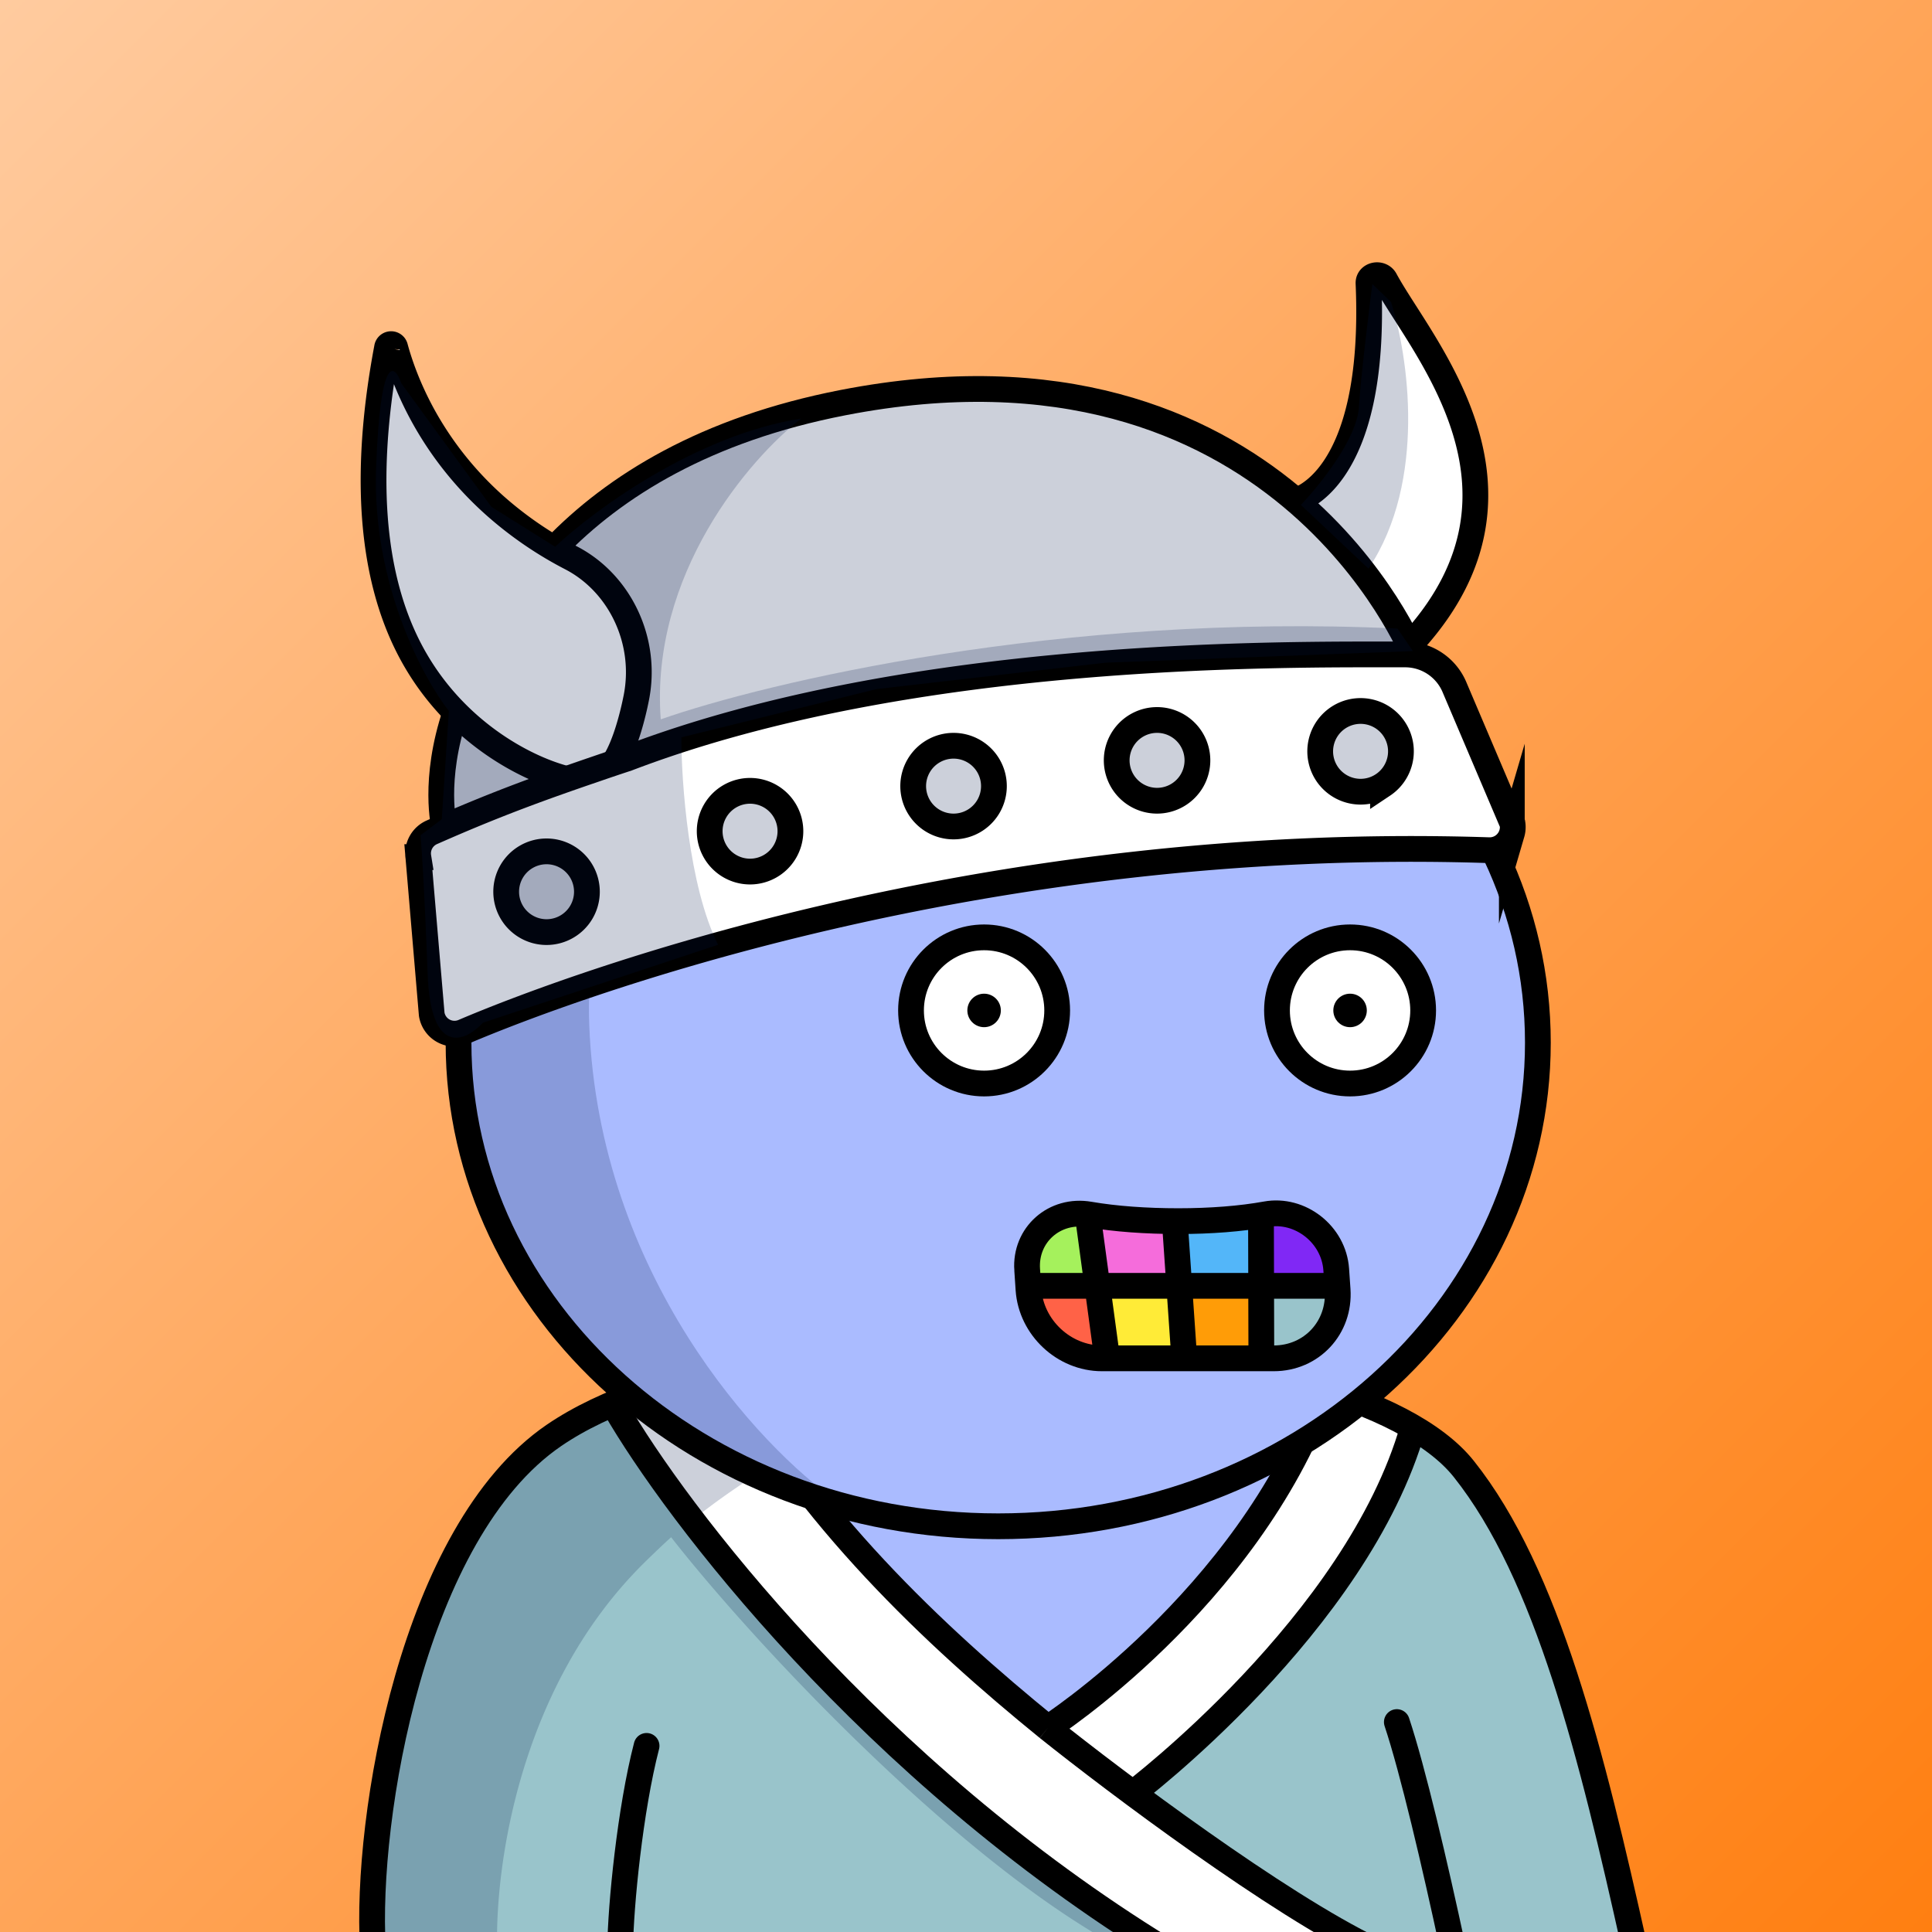 <svg
      xmlns="http://www.w3.org/2000/svg"
      preserveAspectRatio="xMidYMin meet"
      fill="none"
      viewBox="0 0 1500 1500"
    >
      <rect x="0" y="0" width="1500" height="1500" fill="#333333" stroke="none"/>
      <g>
      <path fill="url(#prefix__paint0_linear_53_30459)" d="M0 0h1500v1500H0z"/><defs><linearGradient id="prefix__paint0_linear_53_30459" x1="0" y1="0" x2="1500" y2="1500" gradientUnits="userSpaceOnUse"><stop stop-color="#FFCB9F"/><stop offset="1" stop-color="#FF7F11"/></linearGradient></defs>
      <g clip-path="url(#prefix__clip0_53_27489)"><path d="M460.5 1094.5c-138.4 66.4-174 309.33-174.5 422.5h983.5c-12.5-72.17-53.2-244.1-116-354.5-78.5-138-520-151-693-68z" fill="#99C4CB"/><path d="M814.5 1339c-132.8-90.8-222.333-220.83-250.5-274.5 220.8-38.8 400.333-4.17 462.5 18-27.2 103.6-152.667 214.17-212 256.5z" fill="#ABF"/><path d="M884 1393l153 107.5H884l-134-99-121-113-68-76.5-87.5-118 16.5-4 31.5-13 39.5-12.5 95 136.5 159.5 139L923 1237.5l52.5-51.5 56.5-105 29 11.5 33 17 2.5 14-37 81.5-71 92.5L884 1393z" fill="#fff"/><path d="M499.998 1213.5c-101.2 100-117.834 249-113.5 311l-99.502-13c-1.6-110.8 39-247.5 59.5-302l39.501-52.5 15.5-20.5 66.5-42.5c149.6-59.6 294-54.83 347.5-45-39.584 8.27-114.025 31.61-188.997 72.62a710.622 710.622 0 00-19 10.78c-24.668 14.51-49.078 30.97-72 49.47L690 1351.5 880 1500l8 21.5c-127.8-59.4-298.795-240.83-366.942-328-5.822 5.19-15.516 14.52-21.06 20z" fill="#001647" fill-opacity=".2"/><path d="M289.5 1512.5c-6-101.5 31-323.03 140.5-398 158.5-108.51 616.5-87 706.5 26 64.91 81.5 99.5 222.5 132.5 371M1084.5 1337c12.33 37 29.5 110.3 43.5 175.5m-646.5 0c.333-32.83 7.7-107.6 20.5-157" stroke="#000" stroke-width="20" stroke-linecap="round"/><path d="M813.56 1341.57S967.5 1242.5 1026.5 1083m-212.94 258.57C725.5 1270 627 1177.5 563 1060m250.56 281.57C866.706 1384.05 991.7 1478 1066.5 1514m-589-421.5c47.333 82.17 199 281.5 427 421.5m-25-121.76s174.01-131.44 217.5-283.74" stroke="#000" stroke-width="20" stroke-miterlimit="10"/></g><defs><clipPath id="prefix__clip0_53_27489"><path fill="#fff" d="M0 0h1500v1500H0z"/></clipPath></defs>
      <g clip-path="url(#prefix__clip0_299_662)"><path d="M775 1185c231.41 0 419-168.12 419-375.5 0-207.383-187.59-375.5-419-375.5-231.407 0-419 168.117-419 375.5 0 207.38 187.593 375.5 419 375.5z" fill="#ABF"/><path d="M457.5 796c7.6 194 131.833 327.5 193 370l-130-55.5L438 1034l-57.5-89.5-27-106 11-104L394 662l45-82.5 83.5-69.5 109-54.182 28.5-1C569.452 513.314 451.119 633.132 457.5 796z" fill="#001647" fill-opacity=".2"/><path d="M775 1185c231.41 0 419-168.12 419-375.5 0-207.383-187.59-375.5-419-375.5-231.407 0-419 168.117-419 375.5 0 207.38 187.593 375.5 419 375.5z" stroke="#000" stroke-width="20"/></g><defs><clipPath id="prefix__clip0_299_662"><path fill="#fff" d="M0 0h1500v1500H0z"/></clipPath></defs>
      <g clip-path="url(#prefix__clip0_53_29421)"><path d="M914.5 1067.2a53.704 53.704 0 0049.612-33.15 53.7 53.7 0 00-39.136-73.217 53.701 53.701 0 00-55.126 22.834 53.696 53.696 0 00-4.962 50.383 53.569 53.569 0 0011.64 17.42 53.673 53.673 0 0017.422 11.64 53.676 53.676 0 0020.55 4.09z" fill="#fff" stroke="#000" stroke-width="20" stroke-miterlimit="10" stroke-linecap="round"/><path d="M764.05 841.24c31.336 0 56.74-25.404 56.74-56.74 0-31.337-25.404-56.74-56.74-56.74-31.337 0-56.74 25.403-56.74 56.74 0 31.336 25.403 56.74 56.74 56.74zM1048.19 841.24c31.34 0 56.74-25.404 56.74-56.74 0-31.337-25.4-56.74-56.74-56.74-31.34 0-56.74 25.403-56.74 56.74 0 31.336 25.4 56.74 56.74 56.74z" fill="#fff" stroke="#000" stroke-width="20" stroke-miterlimit="10"/><path d="M764.05 797.5c7.18 0 13-5.82 13-13s-5.82-13-13-13-13 5.82-13 13 5.82 13 13 13zM1048.19 797.5c7.18 0 13-5.82 13-13s-5.82-13-13-13-13 5.82-13 13 5.82 13 13 13z" fill="#000"/></g><defs><clipPath id="prefix__clip0_53_29421"><path fill="#fff" d="M0 0h1500v1500H0z"/></clipPath></defs>
      <g clip-path="url(#prefix__clip0_53_26622)"><path d="M1086 1014c0 39.21-75.66 71-169 71-93.336 0-169-31.76-169-71 0-39.241 75.664-101 169-101 93.34 0 169 61.788 169 101z" fill="#ABF"/><path d="M797.83 990.76s-2.26-46.71 35.63-47.76l12.4-.07 3.7 53.67-51.73-5.84z" fill="#A5F15C"/><path d="M796.078 999.77h59.58l3.78 54.84-37.21-2.24-13.26-25.18-12.89-27.42z" fill="#FF6247"/><path d="M845.859 942.93l34.49 8.62 26.47-3.52 5.08 50.29-56.24 1.45-9.8-56.84z" fill="#F56CDB"/><path d="M910.488 947.172h68.54l.03 51.15h-67.16l-1.41-51.15z" fill="#53B6F9"/><path d="M983.589 944.871l17.001 2.3 24.03 9.66 9.05 28.5-.91 12.99h-53.701l4.53-53.45z" fill="#8028F5"/><path d="M849.559 996.602l62.34 1.72 7.38 54.048-59.84 2.24-9.88-58.008z" fill="#FFEB37"/><path d="M918.461 999.77h64.2l-8.03 54.84-55.35-2.24-.82-52.6z" fill="#FF9C07"/><path d="M975.289 994.512l63.171 5.26-6.4 30.408-34.761 26.48-17.86-2.05-4.15-60.098z" fill="#99C4CB"/><path d="M797.489 985.841c-1.87-27.17 21.28-47.59 48.37-42.91 20 3.45 43.93 5.16 69 5.16s48.63-1.84 68.06-5.36c26.511-4.82 52.631 15.6 54.521 42.87l1.08 15.709c2 29.44-20.17 53.3-49.601 53.3h-133.4c-29.43 0-54.94-23.86-57-53.3l-1.03-15.469zM798.352 998.309h234.408M912.512 954.172l6.78 98.198M845.031 947.172l14.26 105.198M979.031 947.172l.26 105.198" stroke="#000" stroke-width="20" stroke-miterlimit="10"/></g><defs><clipPath id="prefix__clip0_53_26622"><path fill="#fff" d="M0 0h1500v1500H0z"/></clipPath></defs>
      <g clip-path="url(#prefix__clip0_53_26188)"><path d="M1012 393.09l32.13-41.94 21.36-81.32-1-56.51 48.67 69 25.58 62.53 10.69 49-20 57.47-37.55 45.15-32.3-51-47.58-52.38zM330.08 736l-6.71-75 27.84-29.17 299-95.44 225.93-29.11 185-3.26 61.43 12.08L1175 652l-328.3 18.6-177.28 26.1-162.25 42.71L347 800.94 330.08 736z" fill="#fff"/><path d="M340 641.681s-11.84-38.57 31.53-132c43.37-93.43 154.25-185 328.17-204.14 173.92-19.14 282.3 64.22 282.3 64.22s92.35 75.5 112 138.23c-.08.01-359.3-35.8-754 133.69z" fill="#CCD0DA"/><path d="M290 370.36l22.67 118.7 57 74 65.76 38.1 55.1-21.48L501.5 512l-7.97-32.1L434.5 423l-70.12-56L310 269.16l-20 101.2z" fill="#fff"/><path d="M1090.87 508.091a41.584 41.584 0 0123.33 7.127 41.639 41.639 0 0115.33 18.983v0l44.76 105.21c.41 2.605.23 5.267-.51 7.797a17.874 17.874 0 01-3.78 6.84 17.843 17.843 0 01-6.32 4.585 17.968 17.968 0 01-7.68 1.458c-396.13-13-714.6 106.26-796.1 141a17.89 17.89 0 01-7.917 1.423 17.892 17.892 0 01-13.742-7.541 17.9 17.9 0 01-3.051-7.442l-10.37-122.08a17.92 17.92 0 0110.44-19.25c3.22-1.42 6.437-2.827 9.65-4.22 43.06-18.71 76.53-30.88 117.88-45a1614.05 1614.05 0 0124.31-8.19c221.9-84.79 511.76-80.59 603.77-80.7z" stroke="#000" stroke-width="20" stroke-miterlimit="10"/><path d="M440.09 604.81c-30.07-7.52-84-34.57-117.6-92.46-28.59-49.26-44.08-125.24-22-242.4a3.198 3.198 0 013.06-2.76 3.153 3.153 0 012.09.68 3.183 3.183 0 011.17 1.86c6.77 25 26.19 77.19 77.55 122.92a289.242 289.242 0 0059.19 40.55c37.63 19.58 59.16 64.15 50.54 108.23-2.52 12.87-8.23 36.19-16.92 50.07M1005.81 388.7s63.38-13.85 56.69-168.71c-.29-6.84 9.64-8.73 12.92-2.71 27.46 51 128.43 161 23.15 279.19" stroke="#000" stroke-width="20" stroke-miterlimit="10"/><path d="M740.34 641.68a31.34 31.34 0 100-62.681 31.34 31.34 0 000 62.681zM424.34 723.68a31.34 31.34 0 100-62.681 31.34 31.34 0 000 62.681zM582.34 676.68a31.34 31.34 0 100-62.681 31.34 31.34 0 000 62.681zM898.34 621.68a31.34 31.34 0 100-62.681 31.34 31.34 0 000 62.681zM1056.34 614.68c6.2 0 12.26-1.838 17.41-5.282a31.276 31.276 0 0011.54-14.065c2.38-5.726 3-12.028 1.79-18.107a31.375 31.375 0 00-8.58-16.047 31.334 31.334 0 00-34.15-6.793 31.372 31.372 0 00-14.07 11.542 31.37 31.37 0 00-5.28 17.412c0 8.312 3.3 16.283 9.18 22.161a31.348 31.348 0 0022.16 9.179z" fill="#CCD0DA" stroke="#000" stroke-width="20" stroke-miterlimit="10"/><path d="M430.29 425.91c47.15-49 117.91-92.61 224.11-113.29 338-65.8 443.08 195.68 443.08 195.68M344.91 641.999s-9.1-35.91 8.74-88.89" stroke="#000" stroke-width="20" stroke-miterlimit="10"/><path d="M513 558.5c-8.4-112.8 69.167-202.667 109-233.5-82 12.8-161.5 71.667-191 99.5l-49.5-31-70-96c-5.167-15.167-16.3-23.2-19.5 66-3.2 89.2 36.333 162.833 56.5 188.5l-5.5 84-16.5 12.5c.833 8.667 3.1 42.3 5.5 107.5s29.667 52.5 43 38l182.5-60.5c-22.8-45.6-28.5-126.333-28.5-161L680.5 535l178-20.5 238.5-9-12-17.5c-261.6-12.4-490.333 41.833-572 70.5zM1055 316.5c-1.6 24.4-30.67 60.5-45 75.5l52.5 49.5c45.6-68 30.67-166.333 17.5-207l-14.5-14c-2.83 21.833-8.9 71.6-10.5 96z" fill="#001647" fill-opacity=".2"/></g><defs><clipPath id="prefix__clip0_53_26188"><path fill="#fff" d="M0 0h1500v1500H0z"/></clipPath></defs>
      
    </g>
    </svg>